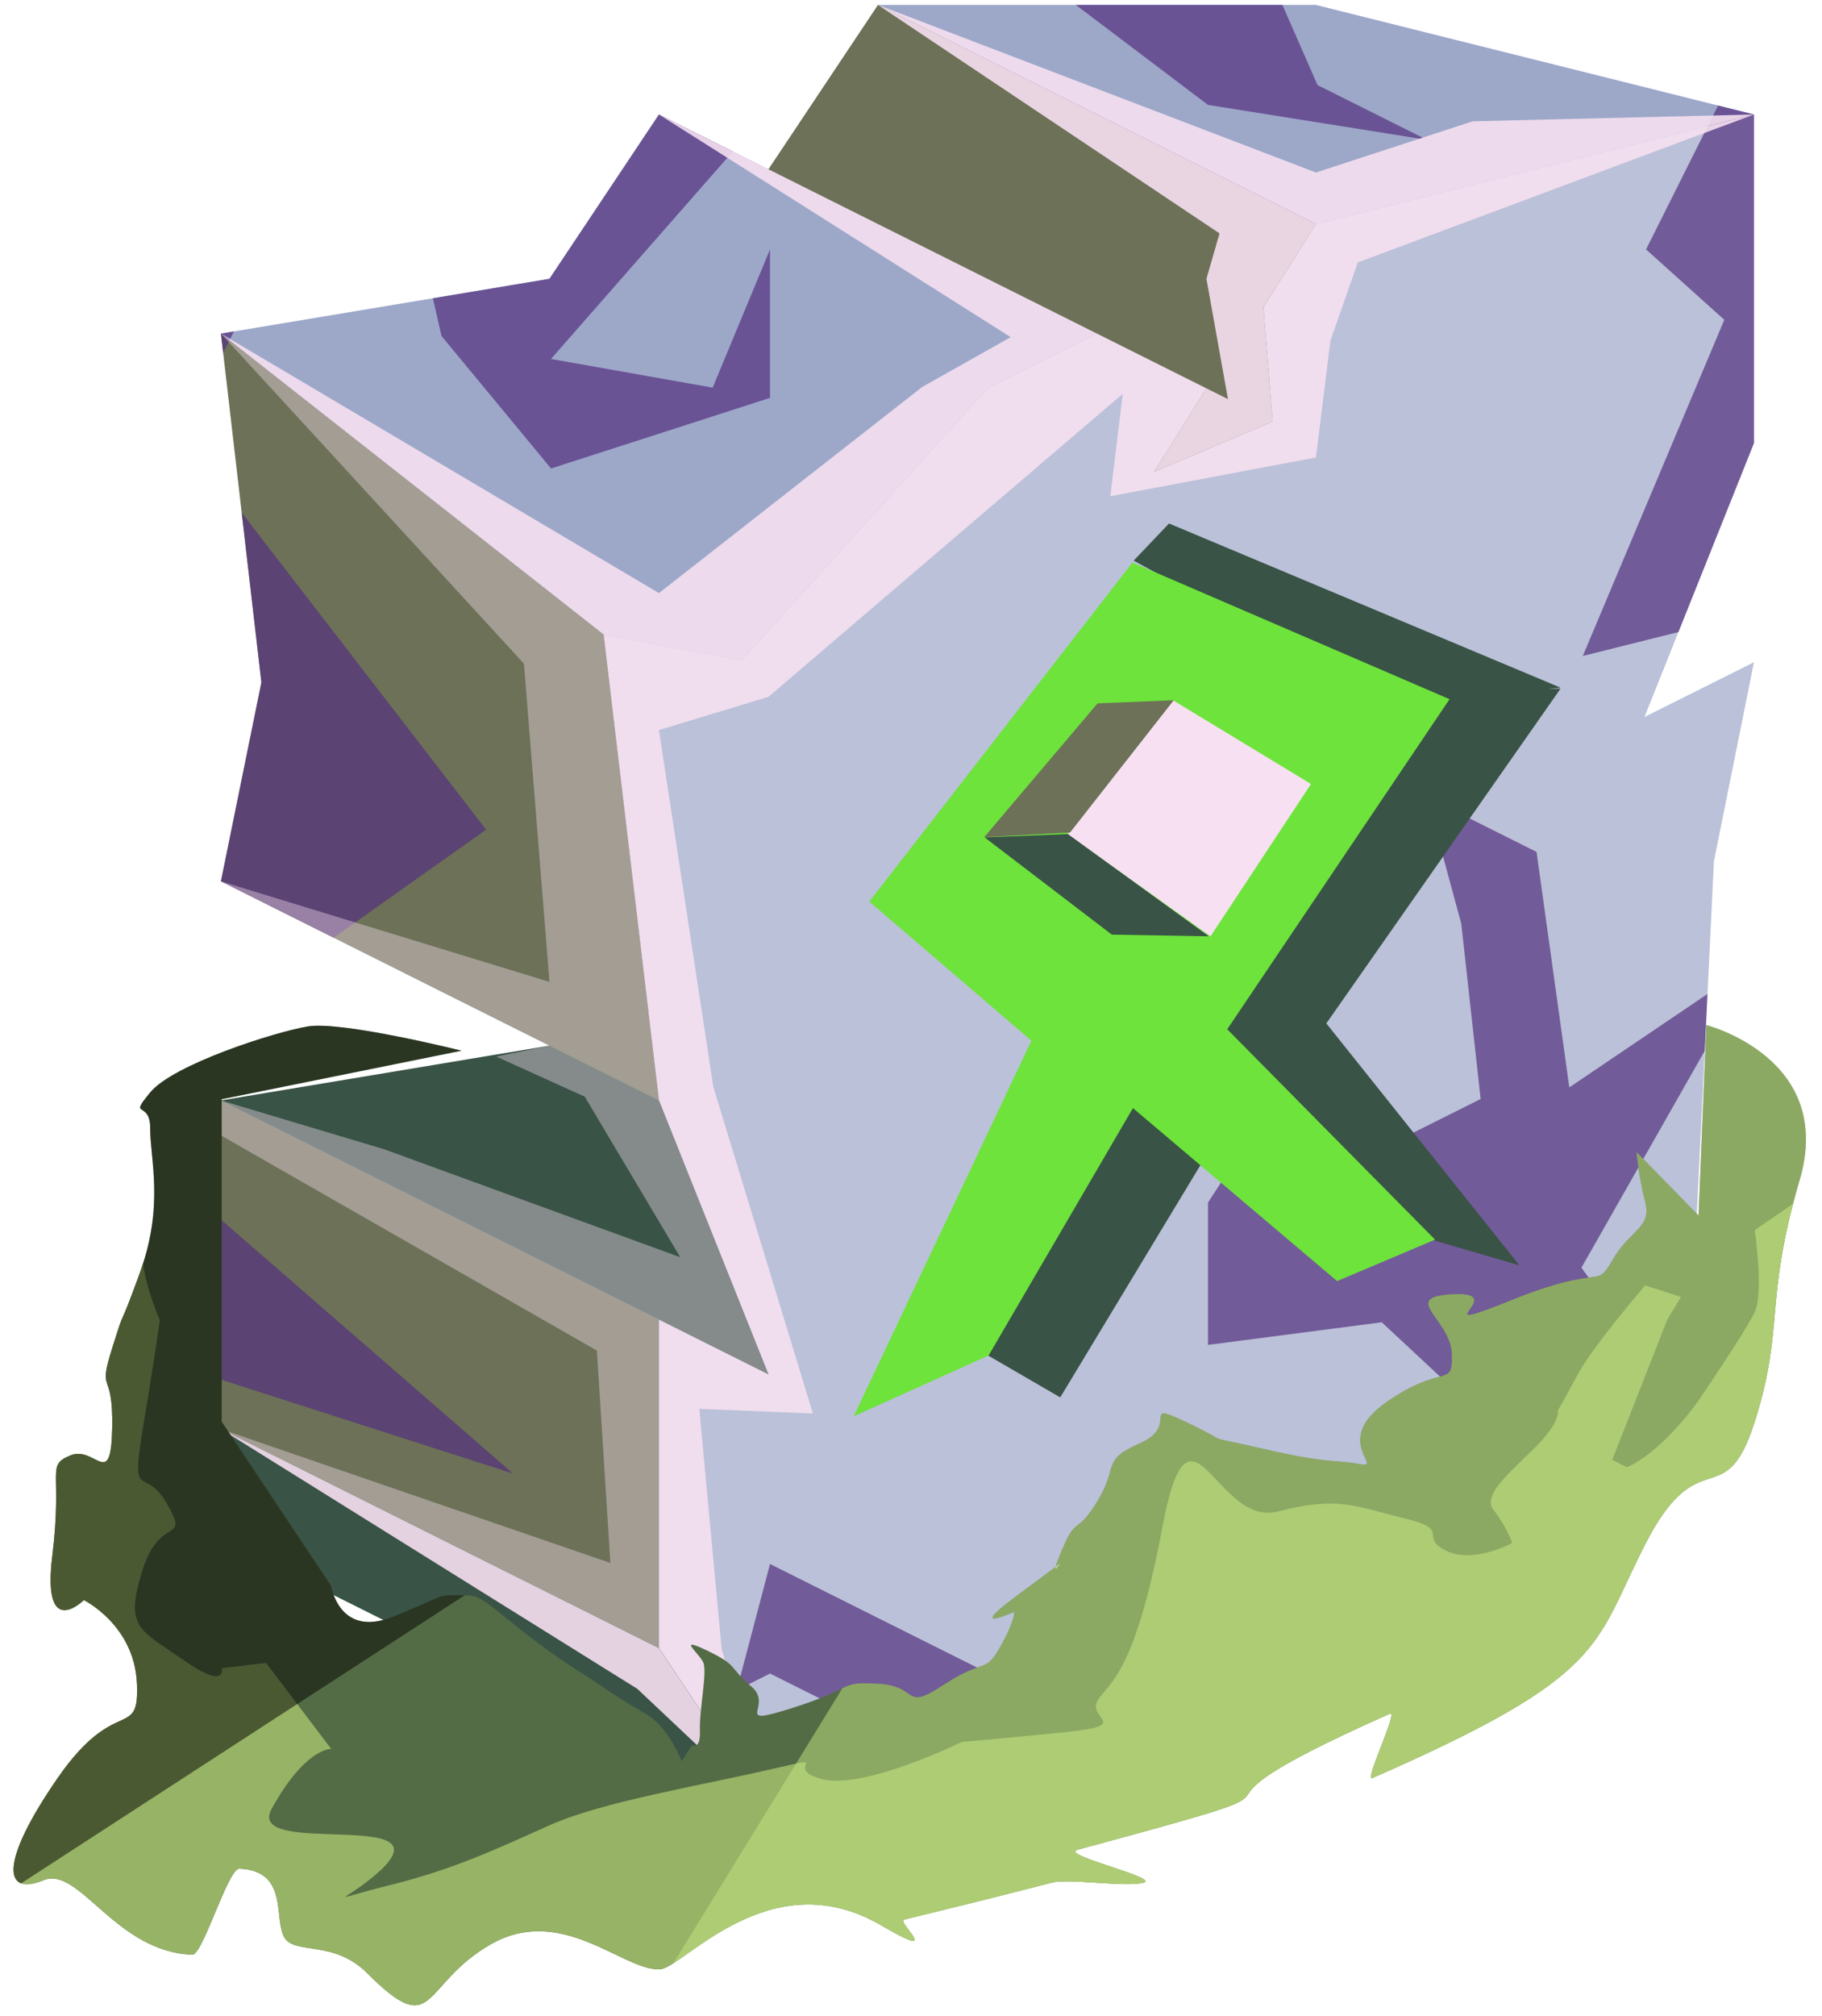<?xml version="1.0" encoding="UTF-8" standalone="no"?><!DOCTYPE svg PUBLIC "-//W3C//DTD SVG 1.1//EN" "http://www.w3.org/Graphics/SVG/1.1/DTD/svg11.dtd"><svg width="100%" height="100%" viewBox="0 0 85 94" version="1.1" xmlns="http://www.w3.org/2000/svg" xmlns:xlink="http://www.w3.org/1999/xlink" xml:space="preserve" xmlns:serif="http://www.serif.com/" style="fill-rule:evenodd;clip-rule:evenodd;stroke-linejoin:round;stroke-miterlimit:1.414;"><g id="X_Runestone_grass_runes_2"><g id="F_Runestone_runes_2"><g><g><path d="M61.392,0.23l20.434,5.109l-20.434,5.108l-20.434,-10.217l20.434,0Z" style="fill:#9da8c9;"/><clipPath id="_clip1"><path d="M61.392,0.23l20.434,5.109l-20.434,5.108l-20.434,-10.217l20.434,0Z"/></clipPath><g clip-path="url(#_clip1)"><path d="M81.9,70.378l-8.123,-11.264l8.123,-14.279l-8.689,5.873l-1.528,-10.981l-5.109,-2.554l1.599,5.908l0.902,8.167l-7.609,3.804l-1.669,-4.274l-3.44,5.298l0,6.639l8.106,-1.055l7.22,6.73l-10.217,12.205l-15.326,-2.554l-10.217,-5.109l-1.552,5.885l1.552,-0.776l7.891,3.945l-38.542,1.163l0,-20.434l18.658,5.997l-18.658,-16.214l0,-15.325l7.231,8.724l10.173,-7.209l-14.219,-18.433l9.122,-17.797l3.018,13.21l5.109,6.179l10.217,-3.293l0,-6.924l-2.676,6.446l-7.541,-1.338l10.217,-11.653l6.839,-10.47l13.595,10.278l10.217,1.628l-5.108,-2.554l-3.674,-8.38l24.108,5.842l-5.109,10.201l3.652,3.283l-6.602,15.676l11.809,-2.954l3.084,-40.685l-80.272,5.841l-16.808,107.384l98.739,-15.333l-8.493,-14.464Z" style="fill:#542f7f;fill-opacity:0.7;"/><path d="M81.826,5.339l-18.481,6.899l-1.279,3.655l-0.674,5.442l-9.596,1.807l0.581,-4.775l-16.528,14.129l-5.108,1.549l2.539,16.645l4.645,15.225l-5.301,-0.216l1.043,11.184l2.182,7.638l-6.117,-5.767l-19.425,-12.113l18.167,6.242l-0.629,-9.903l-17.538,-10.032l0,-1.633l7.619,2.278l13.806,5.032l-4.452,-7.484l-4.129,-1.871l2.481,-0.509l-15.325,-7.663l15.325,4.689l-1.19,-14.839l-14.135,-15.392l20.434,12.102l12.281,-9.613l4.129,-2.323l-16.41,-10.383l26.546,13.273l-1.004,-5.611l0.61,-2.117l-15.935,-10.654l20.434,7.815l7.307,-2.387l13.127,-0.319Z" style="fill:#f6e0f1;fill-opacity:0.9;"/></g><path d="M30.741,5.339l-5.109,7.662l-15.325,2.555l17.852,14.034l6.39,1.254l11.517,-12.734l5.109,-2.554l-20.434,-10.217" style="fill:#9da8c9;"/><clipPath id="_clip2"><path d="M30.741,5.339l-5.109,7.662l-15.325,2.555l17.852,14.034l6.39,1.254l11.517,-12.734l5.109,-2.554l-20.434,-10.217"/></clipPath><g clip-path="url(#_clip2)"><path d="M81.9,70.378l-8.123,-11.264l8.123,-14.279l-8.689,5.873l-1.528,-10.981l-5.109,-2.554l1.599,5.908l0.902,8.167l-7.609,3.804l-1.669,-4.274l-3.44,5.298l0,6.639l8.106,-1.055l7.22,6.73l-10.217,12.205l-15.326,-2.554l-10.217,-5.109l-1.552,5.885l1.552,-0.776l7.891,3.945l-38.542,1.163l0,-20.434l18.658,5.997l-18.658,-16.214l0,-15.325l7.231,8.724l10.173,-7.209l-14.219,-18.433l9.122,-17.797l3.018,13.21l5.109,6.179l10.217,-3.293l0,-6.924l-2.676,6.446l-7.541,-1.338l10.217,-11.653l6.839,-10.47l13.595,10.278l10.217,1.628l-5.108,-2.554l-3.674,-8.38l24.108,5.842l-5.109,10.201l3.652,3.283l-6.602,15.676l11.809,-2.954l3.084,-40.685l-80.272,5.841l-16.808,107.384l98.739,-15.333l-8.493,-14.464Z" style="fill:#542f7f;fill-opacity:0.7;"/><path d="M81.826,5.339l-18.481,6.899l-1.279,3.655l-0.674,5.442l-9.596,1.807l0.581,-4.775l-16.528,14.129l-5.108,1.549l2.539,16.645l4.645,15.225l-5.301,-0.216l1.043,11.184l2.182,7.638l-6.117,-5.767l-19.425,-12.113l18.167,6.242l-0.629,-9.903l-17.538,-10.032l0,-1.633l7.619,2.278l13.806,5.032l-4.452,-7.484l-4.129,-1.871l2.481,-0.509l-15.325,-7.663l15.325,4.689l-1.19,-14.839l-14.135,-15.392l20.434,12.102l12.281,-9.613l4.129,-2.323l-16.41,-10.383l26.546,13.273l-1.004,-5.611l0.61,-2.117l-15.935,-10.654l20.434,7.815l7.307,-2.387l13.127,-0.319Z" style="fill:#f6e0f1;fill-opacity:0.9;"/></g><path d="M81.826,5.339l-20.434,5.108l-5.109,7.663l-5.108,-2.554l-5.109,2.554l-11.468,12.686l-6.441,-1.207l2.584,21.726l5.108,12.772l-5.108,-2.555l0,15.326l5.108,7.663l15.326,-7.663l0,-5.109l5.108,-2.554l5.109,2.554l17.456,-8.728l1.11,-22.857l1.868,-9.283l-5.109,2.554l5.109,-12.771l0,-15.325Z" style="fill:#bac1d8;"/><clipPath id="_clip3"><path d="M81.826,5.339l-20.434,5.108l-5.109,7.663l-5.108,-2.554l-5.109,2.554l-11.468,12.686l-6.441,-1.207l2.584,21.726l5.108,12.772l-5.108,-2.555l0,15.326l5.108,7.663l15.326,-7.663l0,-5.109l5.108,-2.554l5.109,2.554l17.456,-8.728l1.11,-22.857l1.868,-9.283l-5.109,2.554l5.109,-12.771l0,-15.325Z"/></clipPath><g clip-path="url(#_clip3)"><path d="M81.9,70.378l-8.123,-11.264l8.123,-14.279l-8.689,5.873l-1.528,-10.981l-5.109,-2.554l1.599,5.908l0.902,8.167l-7.609,3.804l-1.669,-4.274l-3.44,5.298l0,6.639l8.106,-1.055l7.22,6.73l-10.217,12.205l-15.326,-2.554l-10.217,-5.109l-1.552,5.885l1.552,-0.776l7.891,3.945l-38.542,1.163l0,-20.434l18.658,5.997l-18.658,-16.214l0,-15.325l7.231,8.724l10.173,-7.209l-14.219,-18.433l9.122,-17.797l3.018,13.21l5.109,6.179l10.217,-3.293l0,-6.924l-2.676,6.446l-7.541,-1.338l10.217,-11.653l6.839,-10.47l13.595,10.278l10.217,1.628l-5.108,-2.554l-3.674,-8.38l24.108,5.842l-5.109,10.201l3.652,3.283l-6.602,15.676l11.809,-2.954l3.084,-40.685l-80.272,5.841l-16.808,107.384l98.739,-15.333l-8.493,-14.464Z" style="fill:#542f7f;fill-opacity:0.7;"/><path d="M81.826,5.339l-18.481,6.899l-1.279,3.655l-0.674,5.442l-9.596,1.807l0.581,-4.775l-16.528,14.129l-5.108,1.549l2.539,16.645l4.645,15.225l-5.301,-0.216l1.043,11.184l2.182,7.638l-6.117,-5.767l-19.425,-12.113l18.167,6.242l-0.629,-9.903l-17.538,-10.032l0,-1.633l7.619,2.278l13.806,5.032l-4.452,-7.484l-4.129,-1.871l2.481,-0.509l-15.325,-7.663l15.325,4.689l-1.19,-14.839l-14.135,-15.392l20.434,12.102l12.281,-9.613l4.129,-2.323l-16.41,-10.383l26.546,13.273l-1.004,-5.611l0.61,-2.117l-15.935,-10.654l20.434,7.815l7.307,-2.387l13.127,-0.319Z" style="fill:#f6e0f1;fill-opacity:0.9;"/></g><path d="M10.307,15.556l17.852,14.034l2.582,21.725l-20.434,-10.217l1.887,-9.273l-1.887,-16.269Z" style="fill:#6c7157;"/><clipPath id="_clip4"><path d="M10.307,15.556l17.852,14.034l2.582,21.725l-20.434,-10.217l1.887,-9.273l-1.887,-16.269Z"/></clipPath><g clip-path="url(#_clip4)"><path d="M81.9,70.378l-8.123,-11.264l8.123,-14.279l-8.689,5.873l-1.528,-10.981l-5.109,-2.554l1.599,5.908l0.902,8.167l-7.609,3.804l-1.669,-4.274l-3.44,5.298l0,6.639l8.106,-1.055l7.22,6.73l-10.217,12.205l-15.326,-2.554l-10.217,-5.109l-1.552,5.885l1.552,-0.776l7.891,3.945l-38.542,1.163l0,-20.434l18.658,5.997l-18.658,-16.214l0,-15.325l7.231,8.724l10.173,-7.209l-14.219,-18.433l9.122,-17.797l3.018,13.21l5.109,6.179l10.217,-3.293l0,-6.924l-2.676,6.446l-7.541,-1.338l10.217,-11.653l6.839,-10.47l13.595,10.278l10.217,1.628l-5.108,-2.554l-3.674,-8.38l24.108,5.842l-5.109,10.201l3.652,3.283l-6.602,15.676l11.809,-2.954l3.084,-40.685l-80.272,5.841l-16.808,107.384l98.739,-15.333l-8.493,-14.464Z" style="fill:#542f7f;fill-opacity:0.7;"/><path d="M81.826,5.339l-18.481,6.899l-1.279,3.655l-0.674,5.442l-9.596,1.807l0.581,-4.775l-16.528,14.129l-5.108,1.549l2.539,16.645l4.645,15.225l-5.301,-0.216l1.043,11.184l2.182,7.638l-6.117,-5.767l-19.425,-12.113l18.167,6.242l-0.629,-9.903l-17.538,-10.032l0,-1.633l7.619,2.278l13.806,5.032l-4.452,-7.484l-4.129,-1.871l2.481,-0.509l-15.325,-7.663l15.325,4.689l-1.19,-14.839l-14.135,-15.392l20.434,12.102l12.281,-9.613l4.129,-2.323l-16.41,-10.383l26.546,13.273l-1.004,-5.611l0.61,-2.117l-15.935,-10.654l20.434,7.815l7.307,-2.387l13.127,-0.319Z" style="fill:#f6e0f1;fill-opacity:0.4;"/></g><path d="M35.849,84.521l-20.434,-10.217l-5.108,-7.663l0,-15.326l20.434,10.217l0,15.326l5.108,7.663Z" style="fill:#6c7157;"/><clipPath id="_clip5"><path d="M35.849,84.521l-20.434,-10.217l-5.108,-7.663l0,-15.326l20.434,10.217l0,15.326l5.108,7.663Z"/></clipPath><g clip-path="url(#_clip5)"><path d="M81.9,70.378l-8.123,-11.264l8.123,-14.279l-8.689,5.873l-1.528,-10.981l-5.109,-2.554l1.599,5.908l0.902,8.167l-7.609,3.804l-1.669,-4.274l-3.44,5.298l0,6.639l8.106,-1.055l7.22,6.73l-10.217,12.205l-15.326,-2.554l-10.217,-5.109l-1.552,5.885l1.552,-0.776l7.891,3.945l-38.542,1.163l0,-20.434l18.658,5.997l-18.658,-16.214l0,-15.325l7.231,8.724l10.173,-7.209l-14.219,-18.433l9.122,-17.797l3.018,13.21l5.109,6.179l10.217,-3.293l0,-6.924l-2.676,6.446l-7.541,-1.338l10.217,-11.653l6.839,-10.47l13.595,10.278l10.217,1.628l-5.108,-2.554l-3.674,-8.38l24.108,5.842l-5.109,10.201l3.652,3.283l-6.602,15.676l11.809,-2.954l3.084,-40.685l-80.272,5.841l-16.808,107.384l98.739,-15.333l-8.493,-14.464Z" style="fill:#542f7f;fill-opacity:0.7;"/><path d="M81.826,5.339l-18.481,6.899l-1.279,3.655l-0.674,5.442l-9.596,1.807l0.581,-4.775l-16.528,14.129l-5.108,1.549l2.539,16.645l4.645,15.225l-5.301,-0.216l1.043,11.184l2.182,7.638l-6.117,-5.767l-19.425,-12.113l18.167,6.242l-0.629,-9.903l-17.538,-10.032l0,-1.633l7.619,2.278l13.806,5.032l-4.452,-7.484l-4.129,-1.871l2.481,-0.509l-15.325,-7.663l15.325,4.689l-1.19,-14.839l-14.135,-15.392l20.434,12.102l12.281,-9.613l4.129,-2.323l-16.41,-10.383l26.546,13.273l-1.004,-5.611l0.61,-2.117l-15.935,-10.654l20.434,7.815l7.307,-2.387l13.127,-0.319Z" style="fill:#f6e0f1;fill-opacity:0.4;"/></g><path d="M10.307,41.098l15.325,7.663l-15.325,2.554l25.542,12.772l-5.108,-12.772l-20.434,-10.217Z" style="fill:#395346;"/><clipPath id="_clip6"><path d="M10.307,41.098l15.325,7.663l-15.325,2.554l25.542,12.772l-5.108,-12.772l-20.434,-10.217Z"/></clipPath><g clip-path="url(#_clip6)"><path d="M81.826,5.339l-18.481,6.899l-1.279,3.655l-0.674,5.442l-9.596,1.807l0.581,-4.775l-16.528,14.129l-5.108,1.549l2.539,16.645l4.645,15.225l-5.301,-0.216l1.043,11.184l2.182,7.638l-6.117,-5.767l-19.425,-12.113l18.167,6.242l-0.629,-9.903l-17.538,-10.032l0,-1.633l7.619,2.278l13.806,5.032l-4.452,-7.484l-4.129,-1.871l2.481,-0.509l-15.325,-7.663l15.325,4.689l-1.19,-14.839l-14.135,-15.392l20.434,12.102l12.281,-9.613l4.129,-2.323l-16.41,-10.383l26.546,13.273l-1.004,-5.611l0.61,-2.117l-15.935,-10.654l20.434,7.815l7.307,-2.387l13.127,-0.319Z" style="fill:#f6e0f1;fill-opacity:0.4;"/></g><path d="M10.307,66.641l20.434,10.217l5.108,7.663l-20.434,-10.217l-5.108,-7.663Z" style="fill:#395346;"/><clipPath id="_clip7"><path d="M10.307,66.641l20.434,10.217l5.108,7.663l-20.434,-10.217l-5.108,-7.663Z"/></clipPath><g clip-path="url(#_clip7)"><path d="M81.826,5.339l-18.481,6.899l-1.279,3.655l-0.674,5.442l-9.596,1.807l0.581,-4.775l-16.528,14.129l-5.108,1.549l2.539,16.645l4.645,15.225l-5.301,-0.216l1.043,11.184l2.182,7.638l-6.117,-5.767l-19.425,-12.113l18.167,6.242l-0.629,-9.903l-17.538,-10.032l0,-1.633l7.619,2.278l13.806,5.032l-4.452,-7.484l-4.129,-1.871l2.481,-0.509l-15.325,-7.663l15.325,4.689l-1.19,-14.839l-14.135,-15.392l20.434,12.102l12.281,-9.613l4.129,-2.323l-16.41,-10.383l26.546,13.273l-1.004,-5.611l0.61,-2.117l-15.935,-10.654l20.434,7.815l7.307,-2.387l13.127,-0.319Z" style="fill:#f6e0f1;fill-opacity:0.9;"/></g><path d="M40.958,0.23l-5.109,7.663l20.434,10.217l-2.438,3.889l5.527,-2.345l-0.435,-5.326l2.455,-3.881l-20.434,-10.217Z" style="fill:#6c7157;"/><clipPath id="_clip8"><path d="M40.958,0.23l-5.109,7.663l20.434,10.217l-2.438,3.889l5.527,-2.345l-0.435,-5.326l2.455,-3.881l-20.434,-10.217Z"/></clipPath><g clip-path="url(#_clip8)"><path d="M81.826,5.339l-18.481,6.899l-1.279,3.655l-0.674,5.442l-9.596,1.807l0.581,-4.775l-16.528,14.129l-5.108,1.549l2.539,16.645l4.645,15.225l-5.301,-0.216l1.043,11.184l2.182,7.638l-6.117,-5.767l-19.425,-12.113l18.167,6.242l-0.629,-9.903l-17.538,-10.032l0,-1.633l7.619,2.278l13.806,5.032l-4.452,-7.484l-4.129,-1.871l2.481,-0.509l-15.325,-7.663l15.325,4.689l-1.19,-14.839l-14.135,-15.392l20.434,12.102l12.281,-9.613l4.129,-2.323l-16.41,-10.383l26.546,13.273l-1.004,-5.611l0.61,-2.117l-15.935,-10.654l20.434,7.815l7.307,-2.387l13.127,-0.319Z" style="fill:#f6e0f1;fill-opacity:0.9;"/></g></g></g></g><g><path d="M60.939,46.551l9.948,12.458l-4.348,-1.274l-12.119,-9.902l6.519,-1.282Z" style="fill:#395346;"/><path d="M52.851,48.192l13.868,-15.941l6.083,-0.138l-10.988,15.699l-8.963,0.38Z" style="fill:#395346;"/><path d="M52.887,26.144l1.65,-1.732l18.272,7.657l-7.559,0.788l-12.363,-6.713Z" style="fill:#395346;"/><path d="M56.079,54.206l-3.645,-2.965l-8.161,10.911l5.189,3.011l6.617,-10.957Z" style="fill:#395346;"/><path d="M39.834,66.071l6.159,-2.81l3.313,1.937l-4.813,2.65l-4.659,-1.777Z" style="fill:none;"/><path d="M62.376,59.749l4.003,1.649l4.534,-2.321l-4.159,-1.166l-4.378,1.838Z" style="fill:none;"/><path d="M52.854,51.673l9.524,8.067l4.57,-1.934l-9.695,-9.81l10.371,-15.391l-14.79,-6.374l-12.277,15.81l7.562,6.49l-8.293,17.514l6.296,-2.837l6.732,-11.535Z" style="fill:#6ee33b;"/><g><path d="M54.738,32.663l6.423,3.896l-4.689,7.106l-6.669,-4.761l4.935,-6.241Z" style="fill:#f6e0f1;"/><path d="M54.756,32.653l-3.552,0.146l-5.289,6.24l4.006,-0.218l4.835,-6.168Z" style="fill:#6c7157;"/><path d="M45.937,39.05l3.881,-0.156l6.577,4.768l-4.525,-0.078l-5.933,-4.534Z" style="fill:#395346;"/></g></g><path d="M79.606,47.803c0,0 6.023,1.536 4.351,7.225c-1.672,5.688 -0.691,6.841 -2.095,11.265c-1.405,4.423 -2.577,0.767 -5.109,5.713c-2.445,4.777 -1.717,6.083 -12.733,10.908c-0.392,0.172 1.247,-3.192 0.82,-3.002c-0.897,0.399 -1.668,0.754 -2.331,1.07c-8.523,4.067 0.853,1.734 -12.241,5.274c-0.883,0.238 3.879,1.315 3.076,1.538c-0.803,0.222 -3.477,-0.208 -4.251,-0.009c-2.579,0.663 -4.884,1.237 -6.919,1.728c-0.37,0.089 1.938,2.015 -1.083,0.259c-5.189,-3.019 -9.236,2.023 -10.315,2.063c-1.716,0.064 -4.565,-3.053 -7.872,-1.172c-3.306,1.881 -2.554,4.569 -5.78,1.343c-1.543,-1.544 -3.353,-0.852 -3.845,-1.639c-0.538,-0.858 0.225,-3.128 -2.109,-3.226c-0.531,-0.023 -1.709,4.029 -2.194,4.011c-3.597,-0.128 -5.276,-4.159 -6.946,-3.473c-1.895,0.779 -2.04,-0.866 0.667,-4.775c2.707,-3.909 3.812,-1.699 3.69,-4.417c-0.123,-2.717 -2.474,-3.871 -2.474,-3.871c0,0 -1.964,1.936 -1.473,-2.058c0.491,-3.993 -0.318,-4.202 0.839,-4.688c1.157,-0.487 1.892,1.663 1.955,-1.24c0.063,-2.903 -0.708,-1.505 0,-3.763c0.708,-2.259 0.201,-0.492 1.315,-3.58c1.113,-3.087 0.45,-5.273 0.459,-6.653c0.009,-1.38 -1.066,-0.413 0.009,-1.703c1.075,-1.29 5.754,-2.798 7.339,-3.066c1.586,-0.267 7.177,1.131 7.177,1.131l-11.191,2.263l0,15.034l5.109,7.662c0,0 0.363,2.442 2.875,1.438c2.511,-1.004 1.961,-1.004 3.007,-1.004c1.046,0 0.881,-0.055 2.807,1.486c1.927,1.542 3.277,2.314 3.277,2.314c0,0 1.568,1.1 2.669,1.705c1.101,0.606 1.717,2.237 1.717,2.237l0.485,-0.75c0,0 0.4,0.249 0.365,-0.701c-0.034,-0.951 0.351,-2.712 0.158,-3.153c-0.192,-0.441 -1.293,-1.266 0.193,-0.551c1.486,0.716 0.969,0.76 2.053,1.674c1.085,0.914 -1.018,1.927 1.96,0.98c2.979,-0.947 2.056,-1.222 3.976,-1.112c1.921,0.11 1.095,1.321 3.022,0.055c1.926,-1.266 1.926,-0.496 2.642,-1.762c0.716,-1.266 0.661,-1.651 0.661,-1.651c0,0 -2.243,1.016 -0.048,-0.621l2.195,-1.637c0,0 -0.569,0.9 0.101,-0.679c0.67,-1.578 0.637,-0.587 1.644,-2.238c1.008,-1.652 0.123,-1.865 1.997,-2.694c1.873,-0.83 -0.109,-2.041 2.204,-0.94c2.312,1.101 0.378,0.481 3.492,1.204c3.114,0.723 3.389,0.503 4.545,0.723c1.157,0.22 -1.376,-1.101 1.267,-2.918c2.642,-1.817 3.064,-0.587 3.018,-2.22c-0.045,-1.634 -2.523,-2.68 0.12,-2.79c2.642,-0.11 -1.705,2.033 2.671,0.274c4.376,-1.76 3.88,-0.439 4.706,-1.87c0.826,-1.432 1.835,-1.487 1.523,-2.698c-0.312,-1.211 -0.405,-2.332 -0.405,-2.332l2.892,2.961l0.366,-8.882Z" style="fill:#546c45;"/><clipPath id="_clip9"><path d="M79.606,47.803c0,0 6.023,1.536 4.351,7.225c-1.672,5.688 -0.691,6.841 -2.095,11.265c-1.405,4.423 -2.577,0.767 -5.109,5.713c-2.445,4.777 -1.717,6.083 -12.733,10.908c-0.392,0.172 1.247,-3.192 0.82,-3.002c-0.897,0.399 -1.668,0.754 -2.331,1.07c-8.523,4.067 0.853,1.734 -12.241,5.274c-0.883,0.238 3.879,1.315 3.076,1.538c-0.803,0.222 -3.477,-0.208 -4.251,-0.009c-2.579,0.663 -4.884,1.237 -6.919,1.728c-0.37,0.089 1.938,2.015 -1.083,0.259c-5.189,-3.019 -9.236,2.023 -10.315,2.063c-1.716,0.064 -4.565,-3.053 -7.872,-1.172c-3.306,1.881 -2.554,4.569 -5.78,1.343c-1.543,-1.544 -3.353,-0.852 -3.845,-1.639c-0.538,-0.858 0.225,-3.128 -2.109,-3.226c-0.531,-0.023 -1.709,4.029 -2.194,4.011c-3.597,-0.128 -5.276,-4.159 -6.946,-3.473c-1.895,0.779 -2.04,-0.866 0.667,-4.775c2.707,-3.909 3.812,-1.699 3.69,-4.417c-0.123,-2.717 -2.474,-3.871 -2.474,-3.871c0,0 -1.964,1.936 -1.473,-2.058c0.491,-3.993 -0.318,-4.202 0.839,-4.688c1.157,-0.487 1.892,1.663 1.955,-1.24c0.063,-2.903 -0.708,-1.505 0,-3.763c0.708,-2.259 0.201,-0.492 1.315,-3.58c1.113,-3.087 0.45,-5.273 0.459,-6.653c0.009,-1.38 -1.066,-0.413 0.009,-1.703c1.075,-1.29 5.754,-2.798 7.339,-3.066c1.586,-0.267 7.177,1.131 7.177,1.131l-11.191,2.263l0,15.034l5.109,7.662c0,0 0.363,2.442 2.875,1.438c2.511,-1.004 1.961,-1.004 3.007,-1.004c1.046,0 0.881,-0.055 2.807,1.486c1.927,1.542 3.277,2.314 3.277,2.314c0,0 1.568,1.1 2.669,1.705c1.101,0.606 1.717,2.237 1.717,2.237l0.485,-0.75c0,0 0.4,0.249 0.365,-0.701c-0.034,-0.951 0.351,-2.712 0.158,-3.153c-0.192,-0.441 -1.293,-1.266 0.193,-0.551c1.486,0.716 0.969,0.76 2.053,1.674c1.085,0.914 -1.018,1.927 1.96,0.98c2.979,-0.947 2.056,-1.222 3.976,-1.112c1.921,0.11 1.095,1.321 3.022,0.055c1.926,-1.266 1.926,-0.496 2.642,-1.762c0.716,-1.266 0.661,-1.651 0.661,-1.651c0,0 -2.243,1.016 -0.048,-0.621l2.195,-1.637c0,0 -0.569,0.9 0.101,-0.679c0.67,-1.578 0.637,-0.587 1.644,-2.238c1.008,-1.652 0.123,-1.865 1.997,-2.694c1.873,-0.83 -0.109,-2.041 2.204,-0.94c2.312,1.101 0.378,0.481 3.492,1.204c3.114,0.723 3.389,0.503 4.545,0.723c1.157,0.22 -1.376,-1.101 1.267,-2.918c2.642,-1.817 3.064,-0.587 3.018,-2.22c-0.045,-1.634 -2.523,-2.68 0.12,-2.79c2.642,-0.11 -1.705,2.033 2.671,0.274c4.376,-1.76 3.88,-0.439 4.706,-1.87c0.826,-1.432 1.835,-1.487 1.523,-2.698c-0.312,-1.211 -0.405,-2.332 -0.405,-2.332l2.892,2.961l0.366,-8.882Z"/></clipPath><g clip-path="url(#_clip9)"><path d="M86.156,35.811l18.329,50.032l-68.039,22.175l-11.593,-5.796l28.829,-46.888l32.474,-19.523" style="fill:#c4e783;fill-opacity:0.5;"/><path d="M88.204,51.555l-4.555,4.581l-1.787,1.226c0,0 0.431,2.913 0,3.822c-0.432,0.909 -2.456,3.881 -2.456,3.881c0,0 -0.556,0.899 -1.632,1.974c-1.075,1.075 -1.873,1.382 -1.873,1.382l-0.689,-0.344l2.562,-6.522l0.645,-1.075l-1.666,-0.538c0,0 -2.42,2.796 -3.172,4.194c-0.753,1.398 -0.901,1.639 -0.901,1.639c0,0 0.147,0.511 -1.035,1.694c-1.183,1.183 -2.522,2.249 -1.96,2.952c0.562,0.704 0.866,1.527 0.866,1.527c0,0 -1.809,1.005 -3.099,0.36c-1.291,-0.645 0.322,-0.968 -1.936,-1.506c-2.258,-0.537 -3.017,-1.061 -5.917,-0.315c-2.9,0.745 -4.083,-6.136 -5.373,0.745c-1.29,6.882 -2.483,7.205 -3.016,8.065c-0.532,0.86 1.738,1.159 -1.655,1.493c-3.393,0.335 -4.684,0.442 -4.684,0.442c0,0 -4.619,2.268 -6.556,1.726c-1.938,-0.543 0.841,-1.188 -2.43,-0.435c-3.272,0.752 -7.808,1.505 -10.217,2.58c-2.409,1.076 -4.448,2.051 -7.461,2.8c-3.013,0.749 -2.275,0.839 -0.786,-0.397c4.039,-3.353 -6.057,-0.789 -4.747,-3.16c1.582,-2.862 2.777,-2.791 2.777,-2.791l-3.037,-4.01l-2.072,0.247c0,0 0.273,1.056 -1.792,-0.386c-2.066,-1.442 -2.732,-1.484 -1.915,-4.151c0.817,-2.668 2.247,-1.226 1.156,-3.13c-1.091,-1.903 -1.737,0.14 -1.091,-3.731c0.645,-3.871 0.752,-4.839 0.752,-4.839c0,0 -1.077,-2.477 -0.753,-3.658c0.323,-1.181 0.431,-2.148 0.431,-2.148l-4.543,1.558l2.647,-6.074l0,-0.861c0,0 -6.599,-2.903 -7.567,0.753c-0.967,3.656 -3.215,4.065 -1.231,13.323c1.984,9.258 2.572,10.124 1.311,15.981c-1.262,5.857 -3.843,9.62 -0.832,10.911c3.01,1.29 0.322,2.258 11.72,2.903c11.398,0.645 59.586,-4.119 59.586,-4.119l22.994,-25.343l-3.011,-13.226" style="fill:#97b366;"/><clipPath id="_clip10"><path d="M88.204,51.555l-4.555,4.581l-1.787,1.226c0,0 0.431,2.913 0,3.822c-0.432,0.909 -2.456,3.881 -2.456,3.881c0,0 -0.556,0.899 -1.632,1.974c-1.075,1.075 -1.873,1.382 -1.873,1.382l-0.689,-0.344l2.562,-6.522l0.645,-1.075l-1.666,-0.538c0,0 -2.42,2.796 -3.172,4.194c-0.753,1.398 -0.901,1.639 -0.901,1.639c0,0 0.147,0.511 -1.035,1.694c-1.183,1.183 -2.522,2.249 -1.96,2.952c0.562,0.704 0.866,1.527 0.866,1.527c0,0 -1.809,1.005 -3.099,0.36c-1.291,-0.645 0.322,-0.968 -1.936,-1.506c-2.258,-0.537 -3.017,-1.061 -5.917,-0.315c-2.9,0.745 -4.083,-6.136 -5.373,0.745c-1.29,6.882 -2.483,7.205 -3.016,8.065c-0.532,0.86 1.738,1.159 -1.655,1.493c-3.393,0.335 -4.684,0.442 -4.684,0.442c0,0 -4.619,2.268 -6.556,1.726c-1.938,-0.543 0.841,-1.188 -2.43,-0.435c-3.272,0.752 -7.808,1.505 -10.217,2.58c-2.409,1.076 -4.448,2.051 -7.461,2.8c-3.013,0.749 -2.275,0.839 -0.786,-0.397c4.039,-3.353 -6.057,-0.789 -4.747,-3.16c1.582,-2.862 2.777,-2.791 2.777,-2.791l-3.037,-4.01l-2.072,0.247c0,0 0.273,1.056 -1.792,-0.386c-2.066,-1.442 -2.732,-1.484 -1.915,-4.151c0.817,-2.668 2.247,-1.226 1.156,-3.13c-1.091,-1.903 -1.737,0.14 -1.091,-3.731c0.645,-3.871 0.752,-4.839 0.752,-4.839c0,0 -1.077,-2.477 -0.753,-3.658c0.323,-1.181 0.431,-2.148 0.431,-2.148l-4.543,1.558l2.647,-6.074l0,-0.861c0,0 -6.599,-2.903 -7.567,0.753c-0.967,3.656 -3.215,4.065 -1.231,13.323c1.984,9.258 2.572,10.124 1.311,15.981c-1.262,5.857 -3.843,9.62 -0.832,10.911c3.01,1.29 0.322,2.258 11.72,2.903c11.398,0.645 59.586,-4.119 59.586,-4.119l22.994,-25.343l-3.011,-13.226"/></clipPath><g clip-path="url(#_clip10)"><path d="M86.156,35.811l18.329,50.032l-68.039,22.175l-11.593,-5.796l28.829,-46.888l32.474,-19.523" style="fill:#c4e783;fill-opacity:0.5;"/></g><path d="M29.962,69.016l-34.27,22.244l-1.49,-52.229l38.658,5.892l-2.898,24.093" style="fill-opacity:0.5;"/></g></g></svg>